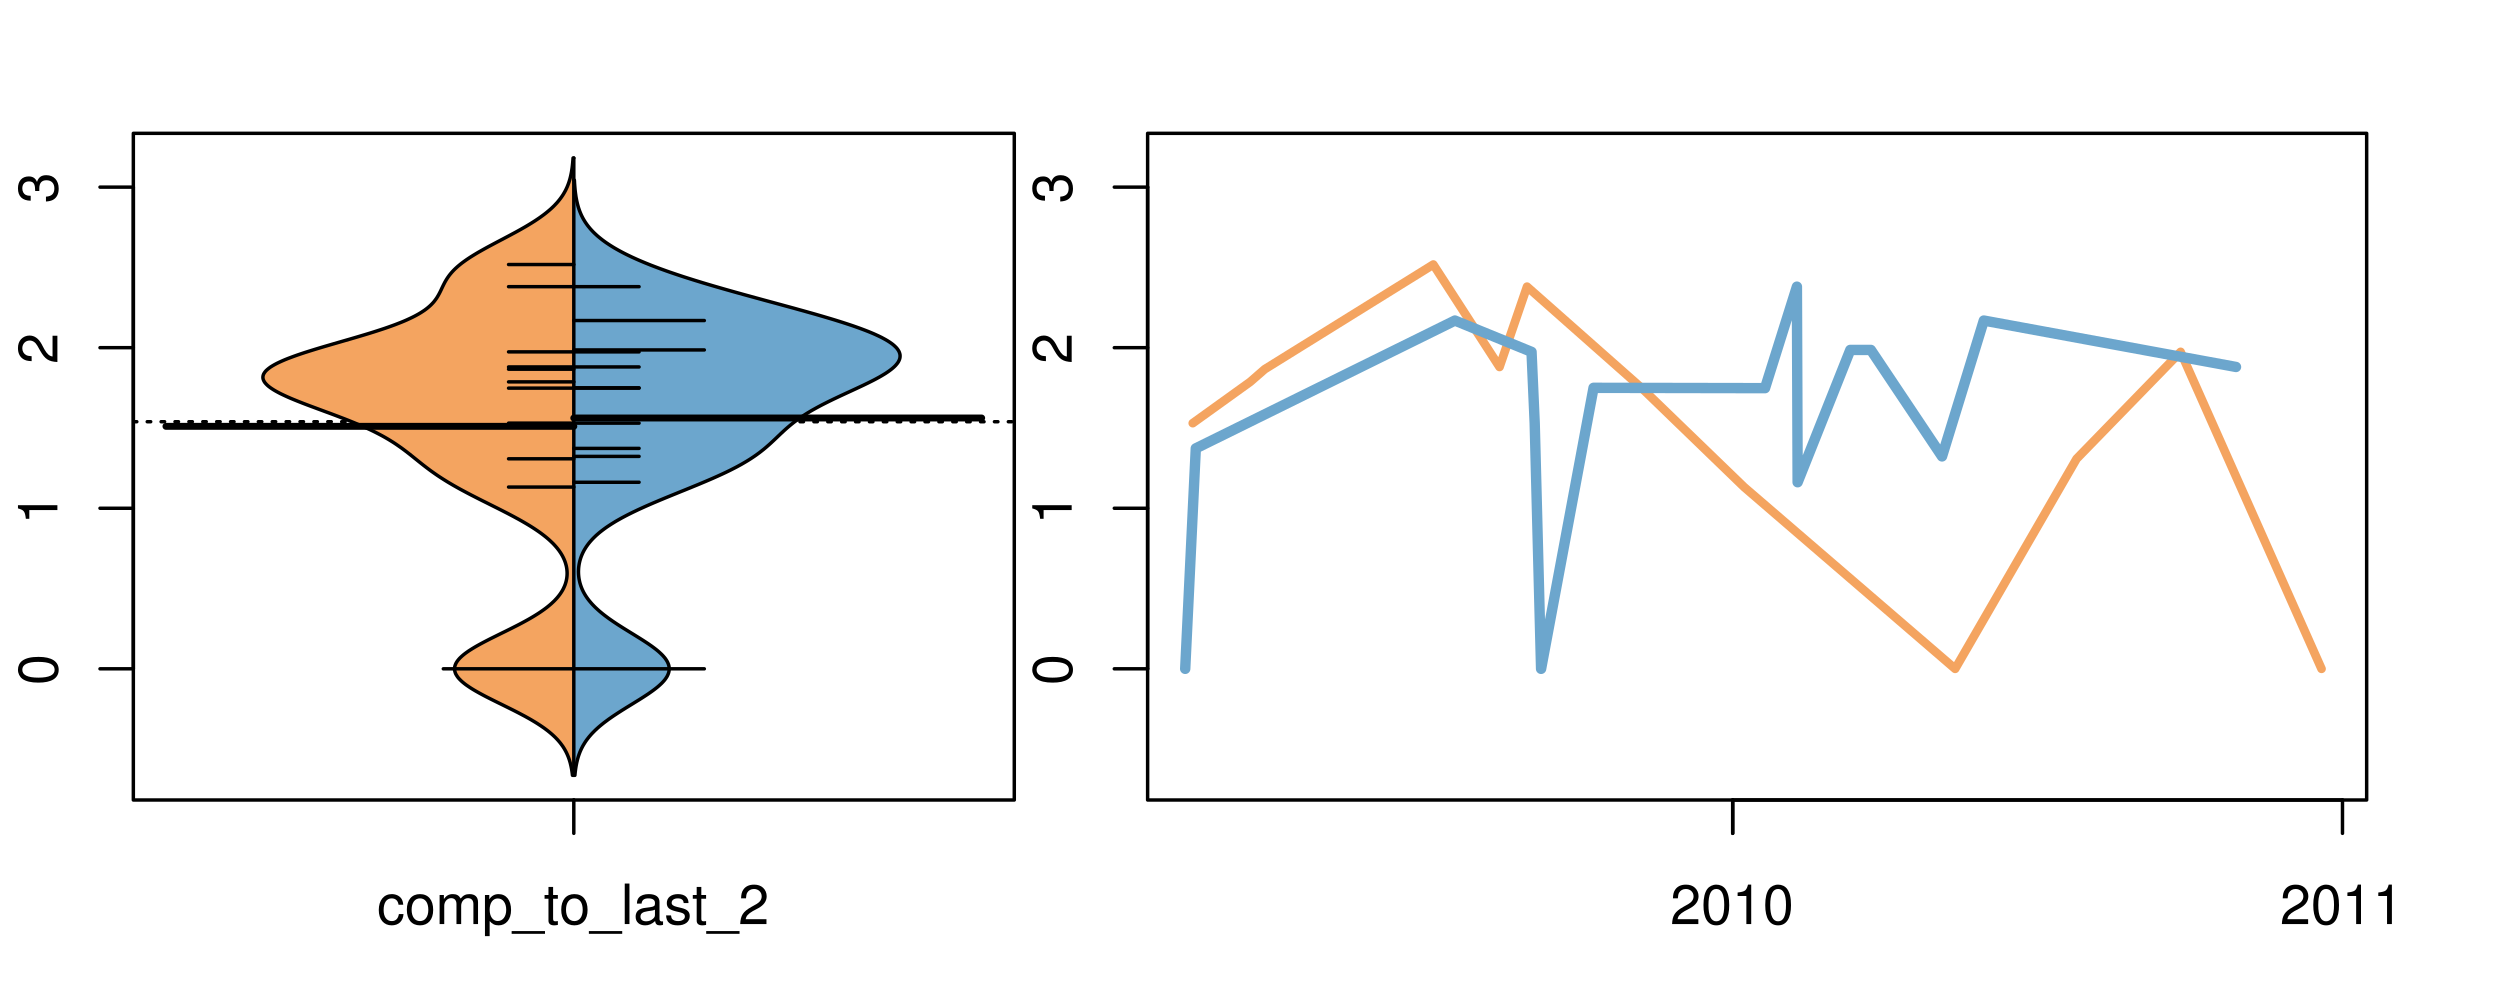 <?xml version="1.0" encoding="UTF-8"?>
<svg xmlns="http://www.w3.org/2000/svg" xmlns:xlink="http://www.w3.org/1999/xlink" width="540pt" height="216pt" viewBox="0 0 540 216" version="1.1">
<defs>
<g>
<symbol overflow="visible" id="glyph0-0">
<path style="stroke:none;" d="M -8.516 -3.297 C -8.516 -2.516 -8.156 -1.781 -7.578 -1.344 C -6.828 -0.797 -5.688 -0.516 -4.109 -0.516 C -1.25 -0.516 0.281 -1.469 0.281 -3.297 C 0.281 -5.094 -1.25 -6.078 -4.047 -6.078 C -5.703 -6.078 -6.797 -5.812 -7.578 -5.25 C -8.172 -4.812 -8.516 -4.109 -8.516 -3.297 Z M -7.578 -3.297 C -7.578 -4.438 -6.422 -5 -4.141 -5 C -1.734 -5 -0.594 -4.453 -0.594 -3.281 C -0.594 -2.156 -1.781 -1.594 -4.109 -1.594 C -6.438 -1.594 -7.578 -2.156 -7.578 -3.297 Z M -7.578 -3.297 "/>
</symbol>
<symbol overflow="visible" id="glyph0-1">
<path style="stroke:none;" d="M -6.062 -3.109 L 0 -3.109 L 0 -4.156 L -8.516 -4.156 L -8.516 -3.469 C -7.203 -3.094 -7.016 -2.859 -6.812 -1.219 L -6.062 -1.219 Z M -6.062 -3.109 "/>
</symbol>
<symbol overflow="visible" id="glyph0-2">
<path style="stroke:none;" d="M -1.047 -6.078 L -1.047 -1.594 C -1.734 -1.703 -2.188 -2.094 -2.797 -3.125 L -3.438 -4.328 C -4.094 -5.516 -4.969 -6.125 -6.016 -6.125 C -6.719 -6.125 -7.375 -5.844 -7.844 -5.344 C -8.297 -4.844 -8.516 -4.219 -8.516 -3.406 C -8.516 -2.328 -8.125 -1.531 -7.406 -1.062 C -6.953 -0.75 -6.422 -0.625 -5.562 -0.594 L -5.562 -1.656 C -6.125 -1.688 -6.484 -1.766 -6.75 -1.906 C -7.266 -2.188 -7.578 -2.734 -7.578 -3.375 C -7.578 -4.328 -6.906 -5.047 -5.984 -5.047 C -5.312 -5.047 -4.734 -4.656 -4.312 -3.906 L -3.688 -2.797 C -2.672 -1.016 -1.875 -0.5 0 -0.406 L 0 -6.078 Z M -1.047 -6.078 "/>
</symbol>
<symbol overflow="visible" id="glyph0-3">
<path style="stroke:none;" d="M -3.906 -2.656 L -3.906 -3.234 C -3.906 -4.391 -3.391 -4.984 -2.359 -4.984 C -1.297 -4.984 -0.656 -4.328 -0.656 -3.234 C -0.656 -2.078 -1.234 -1.516 -2.469 -1.438 L -2.469 -0.391 C -1.781 -0.438 -1.344 -0.547 -0.953 -0.75 C -0.141 -1.188 0.281 -2.031 0.281 -3.188 C 0.281 -4.938 -0.766 -6.078 -2.375 -6.078 C -3.453 -6.078 -4.062 -5.656 -4.406 -4.625 C -4.719 -5.422 -5.312 -5.812 -6.172 -5.812 C -7.625 -5.812 -8.516 -4.844 -8.516 -3.234 C -8.516 -1.516 -7.578 -0.594 -5.766 -0.562 L -5.766 -1.625 C -6.281 -1.625 -6.562 -1.688 -6.828 -1.812 C -7.297 -2.047 -7.578 -2.578 -7.578 -3.234 C -7.578 -4.172 -7.031 -4.734 -6.125 -4.734 C -5.531 -4.734 -5.172 -4.531 -4.984 -4.062 C -4.859 -3.766 -4.812 -3.391 -4.797 -2.656 Z M -3.906 -2.656 "/>
</symbol>
<symbol overflow="visible" id="glyph0-4">
<path style="stroke:none;" d="M -8.75 -5.938 L -8.75 -4.938 L -5.5 -4.938 C -6.125 -4.531 -6.469 -3.859 -6.469 -3.016 C -6.469 -1.375 -5.156 -0.312 -3.156 -0.312 C -1.031 -0.312 0.281 -1.359 0.281 -3.047 C 0.281 -3.906 -0.047 -4.516 -0.828 -5.047 L 0 -5.047 L 0 -5.938 Z M -5.531 -3.188 C -5.531 -4.266 -4.578 -4.938 -3.078 -4.938 C -1.625 -4.938 -0.656 -4.25 -0.656 -3.188 C -0.656 -2.094 -1.625 -1.359 -3.094 -1.359 C -4.562 -1.359 -5.531 -2.094 -5.531 -3.188 Z M -5.531 -3.188 "/>
</symbol>
<symbol overflow="visible" id="glyph0-5">
<path style="stroke:none;" d="M -6.281 -3.094 L -6.281 -2.047 L -7.266 -2.047 C -7.688 -2.047 -7.906 -2.297 -7.906 -2.75 C -7.906 -2.828 -7.906 -2.875 -7.891 -3.094 L -8.719 -3.094 C -8.766 -2.875 -8.781 -2.734 -8.781 -2.531 C -8.781 -1.609 -8.25 -1.062 -7.359 -1.062 L -6.281 -1.062 L -6.281 -0.219 L -5.469 -0.219 L -5.469 -1.062 L 0 -1.062 L 0 -2.047 L -5.469 -2.047 L -5.469 -3.094 Z M -6.281 -3.094 "/>
</symbol>
<symbol overflow="visible" id="glyph0-6">
<path style="stroke:none;" d="M 1.516 -6.938 L 1.516 0.266 L 2.109 0.266 L 2.109 -6.938 Z M 1.516 -6.938 "/>
</symbol>
<symbol overflow="visible" id="glyph0-7">
<path style="stroke:none;" d="M -6.469 -3.266 C -6.469 -1.5 -5.203 -0.438 -3.094 -0.438 C -0.984 -0.438 0.281 -1.484 0.281 -3.281 C 0.281 -5.047 -0.984 -6.125 -3.047 -6.125 C -5.219 -6.125 -6.469 -5.078 -6.469 -3.266 Z M -5.547 -3.281 C -5.547 -4.406 -4.625 -5.078 -3.062 -5.078 C -1.578 -5.078 -0.641 -4.375 -0.641 -3.281 C -0.641 -2.156 -1.578 -1.469 -3.094 -1.469 C -4.609 -1.469 -5.547 -2.156 -5.547 -3.281 Z M -5.547 -3.281 "/>
</symbol>
<symbol overflow="visible" id="glyph0-8">
<path style="stroke:none;" d="M -8.75 -1.828 L -8.75 -0.812 L 0 -0.812 L 0 -1.828 Z M -8.75 -1.828 "/>
</symbol>
<symbol overflow="visible" id="glyph0-9">
<path style="stroke:none;" d="M -1.25 -2.297 L -1.25 -1.047 L 0 -1.047 L 0 -2.297 Z M -1.25 -2.297 "/>
</symbol>
<symbol overflow="visible" id="glyph0-10">
<path style="stroke:none;" d="M 0 -3.422 L -6.281 -5.828 L -6.281 -4.703 L -1.188 -2.922 L -6.281 -1.25 L -6.281 -0.125 L 0 -2.328 Z M 0 -3.422 "/>
</symbol>
<symbol overflow="visible" id="glyph0-11">
<path style="stroke:none;" d="M -0.594 -6.422 C -0.562 -6.312 -0.562 -6.266 -0.562 -6.203 C -0.562 -5.859 -0.75 -5.656 -1.062 -5.656 L -4.75 -5.656 C -5.875 -5.656 -6.469 -4.844 -6.469 -3.297 C -6.469 -2.391 -6.203 -1.625 -5.734 -1.219 C -5.406 -0.922 -5.047 -0.797 -4.422 -0.781 L -4.422 -1.781 C -5.203 -1.875 -5.547 -2.328 -5.547 -3.266 C -5.547 -4.156 -5.203 -4.672 -4.609 -4.672 L -4.344 -4.672 C -3.922 -4.672 -3.75 -4.422 -3.641 -3.625 C -3.469 -2.203 -3.422 -1.984 -3.266 -1.609 C -2.969 -0.875 -2.406 -0.5 -1.578 -0.5 C -0.438 -0.5 0.281 -1.297 0.281 -2.562 C 0.281 -3.359 0 -4 -0.641 -4.703 C -0.016 -4.781 0.281 -5.094 0.281 -5.734 C 0.281 -5.938 0.25 -6.094 0.172 -6.422 Z M -1.984 -4.672 C -1.641 -4.672 -1.438 -4.578 -1.156 -4.266 C -0.797 -3.859 -0.594 -3.375 -0.594 -2.781 C -0.594 -2 -0.969 -1.547 -1.609 -1.547 C -2.266 -1.547 -2.609 -1.984 -2.766 -3.062 C -2.906 -4.109 -2.953 -4.328 -3.109 -4.672 Z M -1.984 -4.672 "/>
</symbol>
<symbol overflow="visible" id="glyph0-12">
<path style="stroke:none;" d="M 0 -5.781 L -6.281 -5.781 L -6.281 -4.781 L -2.719 -4.781 C -1.438 -4.781 -0.594 -4.109 -0.594 -3.078 C -0.594 -2.281 -1.078 -1.781 -1.844 -1.781 L -6.281 -1.781 L -6.281 -0.781 L -1.438 -0.781 C -0.391 -0.781 0.281 -1.562 0.281 -2.781 C 0.281 -3.703 -0.047 -4.297 -0.875 -4.891 L 0 -4.891 Z M 0 -5.781 "/>
</symbol>
<symbol overflow="visible" id="glyph0-13">
<path style="stroke:none;" d="M -2.812 -6.156 C -3.766 -6.156 -4.344 -6.078 -4.812 -5.906 C -5.844 -5.5 -6.469 -4.531 -6.469 -3.359 C -6.469 -1.609 -5.125 -0.484 -3.062 -0.484 C -1 -0.484 0.281 -1.578 0.281 -3.344 C 0.281 -4.781 -0.547 -5.766 -1.906 -6.031 L -1.906 -5.016 C -1.078 -4.734 -0.641 -4.172 -0.641 -3.375 C -0.641 -2.734 -0.938 -2.203 -1.469 -1.859 C -1.828 -1.625 -2.188 -1.531 -2.812 -1.531 Z M -3.625 -1.547 C -4.781 -1.625 -5.547 -2.344 -5.547 -3.344 C -5.547 -4.328 -4.734 -5.094 -3.703 -5.094 C -3.672 -5.094 -3.641 -5.094 -3.625 -5.078 Z M -3.625 -1.547 "/>
</symbol>
<symbol overflow="visible" id="glyph1-0">
<path style="stroke:none;" d="M 5.656 -4.172 C 5.609 -4.781 5.469 -5.188 5.234 -5.531 C 4.797 -6.125 4.047 -6.469 3.172 -6.469 C 1.469 -6.469 0.375 -5.125 0.375 -3.031 C 0.375 -1.016 1.453 0.281 3.156 0.281 C 4.656 0.281 5.609 -0.625 5.719 -2.156 L 4.719 -2.156 C 4.547 -1.156 4.031 -0.641 3.188 -0.641 C 2.078 -0.641 1.422 -1.547 1.422 -3.031 C 1.422 -4.609 2.062 -5.547 3.156 -5.547 C 4 -5.547 4.531 -5.047 4.641 -4.172 Z M 5.656 -4.172 "/>
</symbol>
<symbol overflow="visible" id="glyph1-1">
<path style="stroke:none;" d="M 3.266 -6.469 C 1.5 -6.469 0.438 -5.203 0.438 -3.094 C 0.438 -0.984 1.484 0.281 3.281 0.281 C 5.047 0.281 6.125 -0.984 6.125 -3.047 C 6.125 -5.219 5.078 -6.469 3.266 -6.469 Z M 3.281 -5.547 C 4.406 -5.547 5.078 -4.625 5.078 -3.062 C 5.078 -1.578 4.375 -0.641 3.281 -0.641 C 2.156 -0.641 1.469 -1.578 1.469 -3.094 C 1.469 -4.609 2.156 -5.547 3.281 -5.547 Z M 3.281 -5.547 "/>
</symbol>
<symbol overflow="visible" id="glyph1-2">
<path style="stroke:none;" d="M 0.844 -6.281 L 0.844 0 L 1.844 0 L 1.844 -3.953 C 1.844 -4.859 2.516 -5.594 3.328 -5.594 C 4.062 -5.594 4.484 -5.141 4.484 -4.328 L 4.484 0 L 5.5 0 L 5.5 -3.953 C 5.5 -4.859 6.156 -5.594 6.969 -5.594 C 7.703 -5.594 8.141 -5.125 8.141 -4.328 L 8.141 0 L 9.141 0 L 9.141 -4.719 C 9.141 -5.844 8.5 -6.469 7.312 -6.469 C 6.484 -6.469 5.969 -6.219 5.391 -5.516 C 5.016 -6.188 4.516 -6.469 3.703 -6.469 C 2.859 -6.469 2.297 -6.156 1.766 -5.406 L 1.766 -6.281 Z M 0.844 -6.281 "/>
</symbol>
<symbol overflow="visible" id="glyph1-3">
<path style="stroke:none;" d="M 0.641 2.609 L 1.656 2.609 L 1.656 -0.656 C 2.188 -0.016 2.766 0.281 3.594 0.281 C 5.203 0.281 6.281 -1.031 6.281 -3.031 C 6.281 -5.141 5.25 -6.469 3.578 -6.469 C 2.719 -6.469 2.047 -6.078 1.578 -5.344 L 1.578 -6.281 L 0.641 -6.281 Z M 3.406 -5.531 C 4.516 -5.531 5.234 -4.562 5.234 -3.062 C 5.234 -1.625 4.5 -0.656 3.406 -0.656 C 2.359 -0.656 1.656 -1.625 1.656 -3.094 C 1.656 -4.578 2.359 -5.531 3.406 -5.531 Z M 3.406 -5.531 "/>
</symbol>
<symbol overflow="visible" id="glyph1-4">
<path style="stroke:none;" d="M 6.938 1.516 L -0.266 1.516 L -0.266 2.109 L 6.938 2.109 Z M 6.938 1.516 "/>
</symbol>
<symbol overflow="visible" id="glyph1-5">
<path style="stroke:none;" d="M 3.047 -6.281 L 2.016 -6.281 L 2.016 -8.016 L 1.016 -8.016 L 1.016 -6.281 L 0.172 -6.281 L 0.172 -5.469 L 1.016 -5.469 L 1.016 -0.719 C 1.016 -0.078 1.453 0.281 2.234 0.281 C 2.469 0.281 2.719 0.25 3.047 0.188 L 3.047 -0.641 C 2.922 -0.609 2.766 -0.594 2.562 -0.594 C 2.141 -0.594 2.016 -0.719 2.016 -1.156 L 2.016 -5.469 L 3.047 -5.469 Z M 3.047 -6.281 "/>
</symbol>
<symbol overflow="visible" id="glyph1-6">
<path style="stroke:none;" d="M 1.828 -8.75 L 0.812 -8.75 L 0.812 0 L 1.828 0 Z M 1.828 -8.75 "/>
</symbol>
<symbol overflow="visible" id="glyph1-7">
<path style="stroke:none;" d="M 6.422 -0.594 C 6.312 -0.562 6.266 -0.562 6.203 -0.562 C 5.859 -0.562 5.656 -0.75 5.656 -1.062 L 5.656 -4.75 C 5.656 -5.875 4.844 -6.469 3.297 -6.469 C 2.391 -6.469 1.625 -6.203 1.219 -5.734 C 0.922 -5.406 0.797 -5.047 0.781 -4.422 L 1.781 -4.422 C 1.875 -5.203 2.328 -5.547 3.266 -5.547 C 4.156 -5.547 4.672 -5.203 4.672 -4.609 L 4.672 -4.344 C 4.672 -3.922 4.422 -3.75 3.625 -3.641 C 2.203 -3.469 1.984 -3.422 1.609 -3.266 C 0.875 -2.969 0.5 -2.406 0.5 -1.578 C 0.5 -0.438 1.297 0.281 2.562 0.281 C 3.359 0.281 4 0 4.703 -0.641 C 4.781 -0.016 5.094 0.281 5.734 0.281 C 5.938 0.281 6.094 0.25 6.422 0.172 Z M 4.672 -1.984 C 4.672 -1.641 4.578 -1.438 4.266 -1.156 C 3.859 -0.797 3.375 -0.594 2.781 -0.594 C 2 -0.594 1.547 -0.969 1.547 -1.609 C 1.547 -2.266 1.984 -2.609 3.062 -2.766 C 4.109 -2.906 4.328 -2.953 4.672 -3.109 Z M 4.672 -1.984 "/>
</symbol>
<symbol overflow="visible" id="glyph1-8">
<path style="stroke:none;" d="M 5.25 -4.531 C 5.25 -5.766 4.422 -6.469 2.969 -6.469 C 1.516 -6.469 0.562 -5.719 0.562 -4.547 C 0.562 -3.562 1.062 -3.094 2.562 -2.734 L 3.484 -2.516 C 4.188 -2.344 4.469 -2.094 4.469 -1.625 C 4.469 -1.047 3.875 -0.641 3 -0.641 C 2.453 -0.641 2 -0.797 1.75 -1.062 C 1.594 -1.25 1.531 -1.422 1.469 -1.875 L 0.406 -1.875 C 0.453 -0.422 1.266 0.281 2.922 0.281 C 4.5 0.281 5.516 -0.5 5.516 -1.719 C 5.516 -2.656 4.984 -3.172 3.734 -3.469 L 2.766 -3.703 C 1.953 -3.891 1.609 -4.156 1.609 -4.594 C 1.609 -5.172 2.125 -5.547 2.938 -5.547 C 3.75 -5.547 4.172 -5.203 4.203 -4.531 Z M 5.25 -4.531 "/>
</symbol>
<symbol overflow="visible" id="glyph1-9">
<path style="stroke:none;" d="M 6.078 -1.047 L 1.594 -1.047 C 1.703 -1.734 2.094 -2.188 3.125 -2.797 L 4.328 -3.438 C 5.516 -4.094 6.125 -4.969 6.125 -6.016 C 6.125 -6.719 5.844 -7.375 5.344 -7.844 C 4.844 -8.297 4.219 -8.516 3.406 -8.516 C 2.328 -8.516 1.531 -8.125 1.062 -7.406 C 0.75 -6.953 0.625 -6.422 0.594 -5.562 L 1.656 -5.562 C 1.688 -6.125 1.766 -6.484 1.906 -6.75 C 2.188 -7.266 2.734 -7.578 3.375 -7.578 C 4.328 -7.578 5.047 -6.906 5.047 -5.984 C 5.047 -5.312 4.656 -4.734 3.906 -4.312 L 2.797 -3.688 C 1.016 -2.672 0.5 -1.875 0.406 0 L 6.078 0 Z M 6.078 -1.047 "/>
</symbol>
<symbol overflow="visible" id="glyph1-10">
<path style="stroke:none;" d="M 3.297 -8.516 C 2.516 -8.516 1.781 -8.156 1.344 -7.578 C 0.797 -6.828 0.516 -5.688 0.516 -4.109 C 0.516 -1.25 1.469 0.281 3.297 0.281 C 5.094 0.281 6.078 -1.25 6.078 -4.047 C 6.078 -5.703 5.812 -6.797 5.25 -7.578 C 4.812 -8.172 4.109 -8.516 3.297 -8.516 Z M 3.297 -7.578 C 4.438 -7.578 5 -6.422 5 -4.141 C 5 -1.734 4.453 -0.594 3.281 -0.594 C 2.156 -0.594 1.594 -1.781 1.594 -4.109 C 1.594 -6.438 2.156 -7.578 3.297 -7.578 Z M 3.297 -7.578 "/>
</symbol>
<symbol overflow="visible" id="glyph1-11">
<path style="stroke:none;" d="M 3.109 -6.062 L 3.109 0 L 4.156 0 L 4.156 -8.516 L 3.469 -8.516 C 3.094 -7.203 2.859 -7.016 1.219 -6.812 L 1.219 -6.062 Z M 3.109 -6.062 "/>
</symbol>
</g>
<clipPath id="clip1">
  <path d="M 28.801 28.801 L 220.086 28.801 L 220.086 173.801 L 28.801 173.801 Z M 28.801 28.801 "/>
</clipPath>
<clipPath id="clip2">
  <path d="M 247.887 28.801 L 512.199 28.801 L 512.199 173.801 L 247.887 173.801 Z M 247.887 28.801 "/>
</clipPath>
<clipPath id="clip3">
  <path d="M 233.484 14.398 L 526.598 14.398 L 526.598 188.199 L 233.484 188.199 Z M 233.484 14.398 "/>
</clipPath>
<clipPath id="clip4">
  <path d="M 247.887 28.801 L 512.199 28.801 L 512.199 173.801 L 247.887 173.801 Z M 247.887 28.801 "/>
</clipPath>
</defs>
<g id="surface1106">
<path style="fill:none;stroke-width:0.75;stroke-linecap:round;stroke-linejoin:round;stroke:rgb(0%,0%,0%);stroke-opacity:1;stroke-miterlimit:10;" d="M 28.801 172.801 L 219.086 172.801 L 219.086 28.801 L 28.801 28.801 L 28.801 172.801 "/>
<path style="fill:none;stroke-width:0.75;stroke-linecap:round;stroke-linejoin:round;stroke:rgb(0%,0%,0%);stroke-opacity:1;stroke-miterlimit:10;" d="M 28.801 144.465 L 28.801 40.418 "/>
<path style="fill:none;stroke-width:0.75;stroke-linecap:round;stroke-linejoin:round;stroke:rgb(0%,0%,0%);stroke-opacity:1;stroke-miterlimit:10;" d="M 28.801 144.465 L 21.602 144.465 "/>
<path style="fill:none;stroke-width:0.75;stroke-linecap:round;stroke-linejoin:round;stroke:rgb(0%,0%,0%);stroke-opacity:1;stroke-miterlimit:10;" d="M 28.801 109.781 L 21.602 109.781 "/>
<path style="fill:none;stroke-width:0.75;stroke-linecap:round;stroke-linejoin:round;stroke:rgb(0%,0%,0%);stroke-opacity:1;stroke-miterlimit:10;" d="M 28.801 75.102 L 21.602 75.102 "/>
<path style="fill:none;stroke-width:0.75;stroke-linecap:round;stroke-linejoin:round;stroke:rgb(0%,0%,0%);stroke-opacity:1;stroke-miterlimit:10;" d="M 28.801 40.418 L 21.602 40.418 "/>
<g style="fill:rgb(0%,0%,0%);fill-opacity:1;">
  <use xlink:href="#glyph0-0" x="12.396" y="147.965"/>
</g>
<g style="fill:rgb(0%,0%,0%);fill-opacity:1;">
  <use xlink:href="#glyph0-1" x="12.396" y="113.281"/>
</g>
<g style="fill:rgb(0%,0%,0%);fill-opacity:1;">
  <use xlink:href="#glyph0-2" x="12.396" y="78.602"/>
</g>
<g style="fill:rgb(0%,0%,0%);fill-opacity:1;">
  <use xlink:href="#glyph0-3" x="12.396" y="43.918"/>
</g>
<path style="fill:none;stroke-width:0.75;stroke-linecap:round;stroke-linejoin:round;stroke:rgb(0%,0%,0%);stroke-opacity:1;stroke-miterlimit:10;" d="M 123.941 172.801 L 123.941 172.801 "/>
<path style="fill:none;stroke-width:0.75;stroke-linecap:round;stroke-linejoin:round;stroke:rgb(0%,0%,0%);stroke-opacity:1;stroke-miterlimit:10;" d="M 123.941 172.801 L 123.941 180 "/>
<g style="fill:rgb(0%,0%,0%);fill-opacity:1;">
  <use xlink:href="#glyph1-0" x="81.441" y="199.596"/>
  <use xlink:href="#glyph1-1" x="87.441" y="199.596"/>
  <use xlink:href="#glyph1-2" x="94.113" y="199.596"/>
  <use xlink:href="#glyph1-3" x="104.109" y="199.596"/>
  <use xlink:href="#glyph1-4" x="110.781" y="199.596"/>
  <use xlink:href="#glyph1-5" x="117.453" y="199.596"/>
  <use xlink:href="#glyph1-1" x="120.789" y="199.596"/>
  <use xlink:href="#glyph1-4" x="127.461" y="199.596"/>
  <use xlink:href="#glyph1-6" x="134.133" y="199.596"/>
  <use xlink:href="#glyph1-7" x="136.797" y="199.596"/>
  <use xlink:href="#glyph1-8" x="143.469" y="199.596"/>
  <use xlink:href="#glyph1-5" x="149.469" y="199.596"/>
  <use xlink:href="#glyph1-4" x="152.805" y="199.596"/>
  <use xlink:href="#glyph1-9" x="159.477" y="199.596"/>
</g>
<g clip-path="url(#clip1)" clip-rule="nonzero">
<path style="fill:none;stroke-width:0.75;stroke-linecap:round;stroke-linejoin:round;stroke:rgb(0%,0%,0%);stroke-opacity:1;stroke-dasharray:0.75,2.25;stroke-miterlimit:10;" d="M 28.801 91.09 L 219.086 91.09 "/>
<path style=" stroke:none;fill-rule:nonzero;fill:rgb(95.686%,64.314%,37.647%);fill-opacity:1;" d="M 123.941 34.133 L 123.781 34.133 L 123.742 34.656 L 123.719 34.918 L 123.699 35.176 L 123.645 35.699 L 123.582 36.223 L 123.543 36.48 L 123.465 37.004 L 123.418 37.266 L 123.367 37.523 L 123.312 37.785 L 123.254 38.047 L 123.191 38.309 L 123.125 38.57 L 123.051 38.828 L 122.973 39.09 L 122.891 39.352 L 122.801 39.613 L 122.703 39.875 L 122.602 40.133 L 122.496 40.395 L 122.254 40.918 L 122.121 41.18 L 121.98 41.438 L 121.832 41.699 L 121.676 41.961 L 121.508 42.223 L 121.332 42.484 L 121.148 42.742 L 120.953 43.004 L 120.746 43.266 L 120.531 43.527 L 120.309 43.789 L 120.066 44.047 L 119.82 44.309 L 119.562 44.57 L 119.289 44.832 L 119.008 45.094 L 118.715 45.352 L 118.406 45.613 L 118.09 45.875 L 117.762 46.137 L 117.422 46.398 L 117.07 46.656 L 116.707 46.918 L 116.332 47.18 L 115.945 47.441 L 115.551 47.703 L 115.145 47.961 L 114.727 48.223 L 114.301 48.484 L 113.867 48.746 L 113.422 49.008 L 112.969 49.266 L 112.512 49.527 L 112.043 49.789 L 111.57 50.051 L 111.09 50.312 L 110.605 50.57 L 110.121 50.832 L 109.629 51.094 L 109.133 51.355 L 108.641 51.617 L 108.145 51.875 L 107.152 52.398 L 106.168 52.922 L 105.684 53.18 L 105.203 53.441 L 104.727 53.703 L 104.258 53.965 L 103.797 54.227 L 103.34 54.484 L 102.898 54.746 L 102.465 55.008 L 102.039 55.27 L 101.629 55.527 L 101.227 55.789 L 100.836 56.051 L 100.465 56.312 L 100.102 56.574 L 99.754 56.832 L 99.422 57.094 L 99.105 57.355 L 98.797 57.617 L 98.508 57.879 L 98.234 58.137 L 97.973 58.398 L 97.727 58.66 L 97.496 58.922 L 97.277 59.184 L 97.07 59.441 L 96.879 59.703 L 96.695 59.965 L 96.523 60.227 L 96.363 60.488 L 96.211 60.746 L 96.066 61.008 L 95.93 61.27 L 95.797 61.531 L 95.668 61.793 L 95.543 62.051 L 95.418 62.312 L 95.297 62.574 L 95.172 62.836 L 95.043 63.098 L 94.91 63.355 L 94.77 63.617 L 94.621 63.879 L 94.465 64.141 L 94.301 64.402 L 94.117 64.66 L 93.922 64.922 L 93.719 65.184 L 93.488 65.445 L 93.238 65.707 L 92.977 65.965 L 92.688 66.227 L 92.379 66.488 L 92.047 66.75 L 91.691 67.012 L 91.305 67.27 L 90.898 67.531 L 90.465 67.793 L 89.996 68.055 L 89.508 68.316 L 88.992 68.574 L 88.441 68.836 L 87.871 69.098 L 87.273 69.359 L 86.637 69.621 L 85.98 69.879 L 85.305 70.141 L 84.59 70.402 L 83.855 70.664 L 83.105 70.926 L 82.324 71.184 L 81.523 71.445 L 80.707 71.707 L 79.871 71.969 L 79.016 72.23 L 78.152 72.488 L 77.277 72.75 L 75.496 73.273 L 74.598 73.531 L 71.891 74.316 L 70.996 74.578 L 70.109 74.836 L 69.227 75.098 L 68.363 75.359 L 67.512 75.621 L 66.676 75.883 L 65.863 76.141 L 65.074 76.402 L 64.305 76.664 L 63.566 76.926 L 62.859 77.188 L 62.176 77.445 L 61.527 77.707 L 60.922 77.969 L 60.348 78.23 L 59.805 78.492 L 59.32 78.75 L 58.863 79.012 L 58.445 79.273 L 58.086 79.535 L 57.766 79.797 L 57.48 80.055 L 57.254 80.316 L 57.07 80.578 L 56.926 80.84 L 56.836 81.102 L 56.793 81.359 L 56.789 81.621 L 56.836 81.883 L 56.93 82.145 L 57.062 82.406 L 57.234 82.664 L 57.461 82.926 L 57.719 83.188 L 58.016 83.449 L 58.359 83.711 L 58.734 83.969 L 59.141 84.23 L 59.59 84.492 L 60.066 84.754 L 60.566 85.016 L 61.102 85.273 L 61.66 85.535 L 62.238 85.797 L 62.844 86.059 L 63.469 86.32 L 64.105 86.578 L 64.762 86.84 L 65.43 87.102 L 66.109 87.363 L 66.801 87.625 L 67.496 87.883 L 68.902 88.406 L 70.316 88.93 L 71.02 89.188 L 71.723 89.449 L 72.418 89.711 L 73.109 89.973 L 73.789 90.234 L 74.465 90.492 L 75.129 90.754 L 75.781 91.016 L 76.422 91.277 L 77.055 91.539 L 77.668 91.797 L 78.27 92.059 L 78.859 92.32 L 79.434 92.582 L 79.992 92.84 L 80.535 93.102 L 81.066 93.363 L 81.578 93.625 L 82.078 93.887 L 82.562 94.145 L 83.031 94.406 L 83.488 94.668 L 83.934 94.93 L 84.359 95.191 L 84.777 95.449 L 85.184 95.711 L 85.578 95.973 L 85.957 96.234 L 86.332 96.496 L 86.699 96.754 L 87.055 97.016 L 87.406 97.277 L 87.75 97.539 L 88.086 97.801 L 88.422 98.059 L 89.078 98.582 L 89.727 99.105 L 90.051 99.363 L 90.375 99.625 L 91.031 100.148 L 91.363 100.41 L 91.695 100.668 L 92.035 100.93 L 92.73 101.453 L 93.086 101.715 L 93.449 101.973 L 93.82 102.234 L 94.195 102.496 L 94.578 102.758 L 94.973 103.02 L 95.371 103.277 L 95.781 103.539 L 96.199 103.801 L 96.621 104.062 L 97.055 104.324 L 97.496 104.582 L 97.945 104.844 L 98.402 105.105 L 98.867 105.367 L 99.34 105.629 L 99.816 105.887 L 100.305 106.148 L 100.797 106.41 L 101.293 106.672 L 101.797 106.934 L 102.301 107.191 L 102.812 107.453 L 103.844 107.977 L 104.363 108.238 L 104.887 108.496 L 105.41 108.758 L 105.93 109.02 L 106.977 109.543 L 107.496 109.801 L 108.527 110.324 L 109.035 110.586 L 109.543 110.844 L 110.043 111.105 L 110.539 111.367 L 111.031 111.629 L 111.512 111.891 L 111.988 112.148 L 112.457 112.41 L 112.914 112.672 L 113.367 112.934 L 113.812 113.195 L 114.242 113.453 L 114.664 113.715 L 115.078 113.977 L 115.48 114.238 L 115.871 114.5 L 116.25 114.758 L 116.621 115.02 L 116.977 115.281 L 117.324 115.543 L 117.66 115.805 L 117.98 116.062 L 118.293 116.324 L 118.594 116.586 L 118.879 116.848 L 119.152 117.109 L 119.422 117.367 L 119.672 117.629 L 119.91 117.891 L 120.141 118.152 L 120.359 118.414 L 120.562 118.672 L 120.762 118.934 L 120.941 119.195 L 121.117 119.457 L 121.277 119.719 L 121.43 119.977 L 121.57 120.238 L 121.699 120.5 L 121.82 120.762 L 121.93 121.023 L 122.031 121.281 L 122.121 121.543 L 122.199 121.805 L 122.27 122.066 L 122.336 122.328 L 122.383 122.586 L 122.426 122.848 L 122.457 123.109 L 122.48 123.371 L 122.492 123.633 L 122.496 123.891 L 122.488 124.152 L 122.473 124.414 L 122.445 124.676 L 122.41 124.938 L 122.363 125.195 L 122.309 125.457 L 122.242 125.719 L 122.164 125.98 L 122.078 126.242 L 121.98 126.5 L 121.867 126.762 L 121.746 127.023 L 121.617 127.285 L 121.473 127.547 L 121.316 127.805 L 121.148 128.066 L 120.969 128.328 L 120.773 128.59 L 120.57 128.848 L 120.352 129.109 L 120.117 129.371 L 119.871 129.633 L 119.613 129.895 L 119.34 130.152 L 119.055 130.414 L 118.754 130.676 L 118.438 130.938 L 118.113 131.199 L 117.773 131.457 L 117.414 131.719 L 117.043 131.98 L 116.664 132.242 L 116.266 132.504 L 115.859 132.762 L 115.438 133.023 L 115.004 133.285 L 114.559 133.547 L 114.102 133.809 L 113.637 134.066 L 113.156 134.328 L 112.672 134.59 L 112.176 134.852 L 111.672 135.113 L 111.16 135.371 L 110.645 135.633 L 110.125 135.895 L 109.07 136.418 L 108.539 136.676 L 108.008 136.938 L 106.426 137.723 L 105.906 137.98 L 105.395 138.242 L 104.887 138.504 L 104.387 138.766 L 103.898 139.027 L 103.426 139.285 L 102.961 139.547 L 102.508 139.809 L 102.078 140.07 L 101.66 140.332 L 101.258 140.59 L 100.883 140.852 L 100.523 141.113 L 100.184 141.375 L 99.875 141.637 L 99.586 141.895 L 99.316 142.156 L 99.082 142.418 L 98.871 142.68 L 98.684 142.941 L 98.527 143.199 L 98.402 143.461 L 98.301 143.723 L 98.23 143.984 L 98.195 144.246 L 98.184 144.504 L 98.199 144.766 L 98.254 145.027 L 98.332 145.289 L 98.434 145.551 L 98.578 145.809 L 98.742 146.07 L 98.93 146.332 L 99.152 146.594 L 99.402 146.852 L 99.668 147.113 L 99.969 147.375 L 100.289 147.637 L 100.629 147.898 L 100.996 148.156 L 101.383 148.418 L 101.785 148.68 L 102.207 148.941 L 102.648 149.203 L 103.102 149.461 L 103.566 149.723 L 104.051 149.984 L 104.539 150.246 L 105.039 150.508 L 105.551 150.766 L 106.066 151.027 L 106.59 151.289 L 107.645 151.812 L 108.176 152.07 L 108.707 152.332 L 109.234 152.594 L 109.766 152.855 L 110.289 153.117 L 110.809 153.375 L 111.324 153.637 L 111.836 153.898 L 112.336 154.16 L 112.828 154.422 L 113.316 154.68 L 113.789 154.941 L 114.258 155.203 L 114.715 155.465 L 115.156 155.727 L 115.586 155.984 L 116.008 156.246 L 116.414 156.508 L 116.809 156.77 L 117.191 157.031 L 117.562 157.289 L 117.914 157.551 L 118.262 157.812 L 118.59 158.074 L 118.902 158.336 L 119.207 158.594 L 119.496 158.855 L 119.773 159.117 L 120.039 159.379 L 120.289 159.641 L 120.527 159.898 L 120.754 160.16 L 120.973 160.422 L 121.176 160.684 L 121.367 160.945 L 121.555 161.203 L 121.723 161.465 L 121.887 161.727 L 122.039 161.988 L 122.18 162.25 L 122.316 162.508 L 122.441 162.77 L 122.559 163.031 L 122.668 163.293 L 122.773 163.555 L 122.867 163.812 L 122.957 164.074 L 123.039 164.336 L 123.117 164.598 L 123.188 164.855 L 123.312 165.379 L 123.422 165.902 L 123.469 166.16 L 123.512 166.422 L 123.59 166.945 L 123.621 167.207 L 123.652 167.465 L 123.941 167.465 Z M 123.941 34.133 "/>
<path style="fill:none;stroke-width:0.75;stroke-linecap:round;stroke-linejoin:round;stroke:rgb(0%,0%,0%);stroke-opacity:1;stroke-miterlimit:10;" d="M 123.941 34.133 L 123.781 34.133 L 123.742 34.656 L 123.719 34.918 L 123.699 35.176 L 123.645 35.699 L 123.582 36.223 L 123.543 36.48 L 123.465 37.004 L 123.418 37.266 L 123.367 37.523 L 123.312 37.785 L 123.254 38.047 L 123.191 38.309 L 123.125 38.57 L 123.051 38.828 L 122.973 39.09 L 122.891 39.352 L 122.801 39.613 L 122.703 39.875 L 122.602 40.133 L 122.496 40.395 L 122.254 40.918 L 122.121 41.18 L 121.98 41.438 L 121.832 41.699 L 121.676 41.961 L 121.508 42.223 L 121.332 42.484 L 121.148 42.742 L 120.953 43.004 L 120.746 43.266 L 120.531 43.527 L 120.309 43.789 L 120.066 44.047 L 119.82 44.309 L 119.562 44.57 L 119.289 44.832 L 119.008 45.094 L 118.715 45.352 L 118.406 45.613 L 118.09 45.875 L 117.762 46.137 L 117.422 46.398 L 117.07 46.656 L 116.707 46.918 L 116.332 47.18 L 115.945 47.441 L 115.551 47.703 L 115.145 47.961 L 114.727 48.223 L 114.301 48.484 L 113.867 48.746 L 113.422 49.008 L 112.969 49.266 L 112.512 49.527 L 112.043 49.789 L 111.57 50.051 L 111.09 50.312 L 110.605 50.57 L 110.121 50.832 L 109.629 51.094 L 109.133 51.355 L 108.641 51.617 L 108.145 51.875 L 107.152 52.398 L 106.168 52.922 L 105.684 53.18 L 105.203 53.441 L 104.727 53.703 L 104.258 53.965 L 103.797 54.227 L 103.34 54.484 L 102.898 54.746 L 102.465 55.008 L 102.039 55.27 L 101.629 55.527 L 101.227 55.789 L 100.836 56.051 L 100.465 56.312 L 100.102 56.574 L 99.754 56.832 L 99.422 57.094 L 99.105 57.355 L 98.797 57.617 L 98.508 57.879 L 98.234 58.137 L 97.973 58.398 L 97.727 58.66 L 97.496 58.922 L 97.277 59.184 L 97.07 59.441 L 96.879 59.703 L 96.695 59.965 L 96.523 60.227 L 96.363 60.488 L 96.211 60.746 L 96.066 61.008 L 95.93 61.27 L 95.797 61.531 L 95.668 61.793 L 95.543 62.051 L 95.418 62.312 L 95.297 62.574 L 95.172 62.836 L 95.043 63.098 L 94.91 63.355 L 94.77 63.617 L 94.621 63.879 L 94.465 64.141 L 94.301 64.402 L 94.117 64.66 L 93.922 64.922 L 93.719 65.184 L 93.488 65.445 L 93.238 65.707 L 92.977 65.965 L 92.688 66.227 L 92.379 66.488 L 92.047 66.75 L 91.691 67.012 L 91.305 67.27 L 90.898 67.531 L 90.465 67.793 L 89.996 68.055 L 89.508 68.316 L 88.992 68.574 L 88.441 68.836 L 87.871 69.098 L 87.273 69.359 L 86.637 69.621 L 85.98 69.879 L 85.305 70.141 L 84.59 70.402 L 83.855 70.664 L 83.105 70.926 L 82.324 71.184 L 81.523 71.445 L 80.707 71.707 L 79.871 71.969 L 79.016 72.23 L 78.152 72.488 L 77.277 72.75 L 75.496 73.273 L 74.598 73.531 L 71.891 74.316 L 70.996 74.578 L 70.109 74.836 L 69.227 75.098 L 68.363 75.359 L 67.512 75.621 L 66.676 75.883 L 65.863 76.141 L 65.074 76.402 L 64.305 76.664 L 63.566 76.926 L 62.859 77.188 L 62.176 77.445 L 61.527 77.707 L 60.922 77.969 L 60.348 78.23 L 59.805 78.492 L 59.32 78.75 L 58.863 79.012 L 58.445 79.273 L 58.086 79.535 L 57.766 79.797 L 57.48 80.055 L 57.254 80.316 L 57.07 80.578 L 56.926 80.84 L 56.836 81.102 L 56.793 81.359 L 56.789 81.621 L 56.836 81.883 L 56.93 82.145 L 57.062 82.406 L 57.234 82.664 L 57.461 82.926 L 57.719 83.188 L 58.016 83.449 L 58.359 83.711 L 58.734 83.969 L 59.141 84.23 L 59.59 84.492 L 60.066 84.754 L 60.566 85.016 L 61.102 85.273 L 61.66 85.535 L 62.238 85.797 L 62.844 86.059 L 63.469 86.32 L 64.105 86.578 L 64.762 86.84 L 65.43 87.102 L 66.109 87.363 L 66.801 87.625 L 67.496 87.883 L 68.902 88.406 L 70.316 88.93 L 71.02 89.188 L 71.723 89.449 L 72.418 89.711 L 73.109 89.973 L 73.789 90.234 L 74.465 90.492 L 75.129 90.754 L 75.781 91.016 L 76.422 91.277 L 77.055 91.539 L 77.668 91.797 L 78.27 92.059 L 78.859 92.32 L 79.434 92.582 L 79.992 92.84 L 80.535 93.102 L 81.066 93.363 L 81.578 93.625 L 82.078 93.887 L 82.562 94.145 L 83.031 94.406 L 83.488 94.668 L 83.934 94.93 L 84.359 95.191 L 84.777 95.449 L 85.184 95.711 L 85.578 95.973 L 85.957 96.234 L 86.332 96.496 L 86.699 96.754 L 87.055 97.016 L 87.406 97.277 L 87.75 97.539 L 88.086 97.801 L 88.422 98.059 L 89.078 98.582 L 89.727 99.105 L 90.051 99.363 L 90.375 99.625 L 91.031 100.148 L 91.363 100.41 L 91.695 100.668 L 92.035 100.93 L 92.73 101.453 L 93.086 101.715 L 93.449 101.973 L 93.82 102.234 L 94.195 102.496 L 94.578 102.758 L 94.973 103.02 L 95.371 103.277 L 95.781 103.539 L 96.199 103.801 L 96.621 104.062 L 97.055 104.324 L 97.496 104.582 L 97.945 104.844 L 98.402 105.105 L 98.867 105.367 L 99.34 105.629 L 99.816 105.887 L 100.305 106.148 L 100.797 106.41 L 101.293 106.672 L 101.797 106.934 L 102.301 107.191 L 102.812 107.453 L 103.844 107.977 L 104.363 108.238 L 104.887 108.496 L 105.41 108.758 L 105.93 109.02 L 106.977 109.543 L 107.496 109.801 L 108.527 110.324 L 109.035 110.586 L 109.543 110.844 L 110.043 111.105 L 110.539 111.367 L 111.031 111.629 L 111.512 111.891 L 111.988 112.148 L 112.457 112.41 L 112.914 112.672 L 113.367 112.934 L 113.812 113.195 L 114.242 113.453 L 114.664 113.715 L 115.078 113.977 L 115.48 114.238 L 115.871 114.5 L 116.25 114.758 L 116.621 115.02 L 116.977 115.281 L 117.324 115.543 L 117.66 115.805 L 117.98 116.062 L 118.293 116.324 L 118.594 116.586 L 118.879 116.848 L 119.152 117.109 L 119.422 117.367 L 119.672 117.629 L 119.91 117.891 L 120.141 118.152 L 120.359 118.414 L 120.562 118.672 L 120.762 118.934 L 120.941 119.195 L 121.117 119.457 L 121.277 119.719 L 121.43 119.977 L 121.57 120.238 L 121.699 120.5 L 121.82 120.762 L 121.93 121.023 L 122.031 121.281 L 122.121 121.543 L 122.199 121.805 L 122.27 122.066 L 122.336 122.328 L 122.383 122.586 L 122.426 122.848 L 122.457 123.109 L 122.48 123.371 L 122.492 123.633 L 122.496 123.891 L 122.488 124.152 L 122.473 124.414 L 122.445 124.676 L 122.41 124.938 L 122.363 125.195 L 122.309 125.457 L 122.242 125.719 L 122.164 125.98 L 122.078 126.242 L 121.98 126.5 L 121.867 126.762 L 121.746 127.023 L 121.617 127.285 L 121.473 127.547 L 121.316 127.805 L 121.148 128.066 L 120.969 128.328 L 120.773 128.59 L 120.57 128.848 L 120.352 129.109 L 120.117 129.371 L 119.871 129.633 L 119.613 129.895 L 119.34 130.152 L 119.055 130.414 L 118.754 130.676 L 118.438 130.938 L 118.113 131.199 L 117.773 131.457 L 117.414 131.719 L 117.043 131.98 L 116.664 132.242 L 116.266 132.504 L 115.859 132.762 L 115.438 133.023 L 115.004 133.285 L 114.559 133.547 L 114.102 133.809 L 113.637 134.066 L 113.156 134.328 L 112.672 134.59 L 112.176 134.852 L 111.672 135.113 L 111.16 135.371 L 110.645 135.633 L 110.125 135.895 L 109.07 136.418 L 108.539 136.676 L 108.008 136.938 L 106.426 137.723 L 105.906 137.98 L 105.395 138.242 L 104.887 138.504 L 104.387 138.766 L 103.898 139.027 L 103.426 139.285 L 102.961 139.547 L 102.508 139.809 L 102.078 140.07 L 101.66 140.332 L 101.258 140.59 L 100.883 140.852 L 100.523 141.113 L 100.184 141.375 L 99.875 141.637 L 99.586 141.895 L 99.316 142.156 L 99.082 142.418 L 98.871 142.68 L 98.684 142.941 L 98.527 143.199 L 98.402 143.461 L 98.301 143.723 L 98.23 143.984 L 98.195 144.246 L 98.184 144.504 L 98.199 144.766 L 98.254 145.027 L 98.332 145.289 L 98.434 145.551 L 98.578 145.809 L 98.742 146.07 L 98.93 146.332 L 99.152 146.594 L 99.402 146.852 L 99.668 147.113 L 99.969 147.375 L 100.289 147.637 L 100.629 147.898 L 100.996 148.156 L 101.383 148.418 L 101.785 148.68 L 102.207 148.941 L 102.648 149.203 L 103.102 149.461 L 103.566 149.723 L 104.051 149.984 L 104.539 150.246 L 105.039 150.508 L 105.551 150.766 L 106.066 151.027 L 106.59 151.289 L 107.645 151.812 L 108.176 152.07 L 108.707 152.332 L 109.234 152.594 L 109.766 152.855 L 110.289 153.117 L 110.809 153.375 L 111.324 153.637 L 111.836 153.898 L 112.336 154.16 L 112.828 154.422 L 113.316 154.68 L 113.789 154.941 L 114.258 155.203 L 114.715 155.465 L 115.156 155.727 L 115.586 155.984 L 116.008 156.246 L 116.414 156.508 L 116.809 156.77 L 117.191 157.031 L 117.562 157.289 L 117.914 157.551 L 118.262 157.812 L 118.59 158.074 L 118.902 158.336 L 119.207 158.594 L 119.496 158.855 L 119.773 159.117 L 120.039 159.379 L 120.289 159.641 L 120.527 159.898 L 120.754 160.16 L 120.973 160.422 L 121.176 160.684 L 121.367 160.945 L 121.555 161.203 L 121.723 161.465 L 121.887 161.727 L 122.039 161.988 L 122.18 162.25 L 122.316 162.508 L 122.441 162.77 L 122.559 163.031 L 122.668 163.293 L 122.773 163.555 L 122.867 163.812 L 122.957 164.074 L 123.039 164.336 L 123.117 164.598 L 123.188 164.855 L 123.312 165.379 L 123.422 165.902 L 123.469 166.16 L 123.512 166.422 L 123.59 166.945 L 123.621 167.207 L 123.652 167.465 L 123.941 167.465 "/>
<path style=" stroke:none;fill-rule:nonzero;fill:rgb(42.353%,65.098%,80.392%);fill-opacity:1;" d="M 123.941 167.465 L 124.176 167.465 L 124.223 166.965 L 124.254 166.711 L 124.285 166.461 L 124.316 166.207 L 124.352 165.957 L 124.391 165.707 L 124.434 165.453 L 124.48 165.203 L 124.531 164.949 L 124.582 164.699 L 124.641 164.449 L 124.703 164.195 L 124.766 163.945 L 124.84 163.691 L 124.914 163.441 L 124.996 163.191 L 125.082 162.938 L 125.176 162.688 L 125.273 162.434 L 125.379 162.184 L 125.492 161.934 L 125.609 161.68 L 125.738 161.43 L 125.871 161.176 L 126.012 160.926 L 126.164 160.676 L 126.32 160.422 L 126.484 160.172 L 126.66 159.918 L 126.844 159.668 L 127.039 159.418 L 127.238 159.164 L 127.453 158.914 L 127.672 158.66 L 127.902 158.41 L 128.145 158.16 L 128.395 157.906 L 128.652 157.656 L 128.926 157.402 L 129.203 157.152 L 129.492 156.902 L 129.793 156.648 L 130.102 156.398 L 130.418 156.145 L 130.75 155.895 L 131.086 155.645 L 131.426 155.391 L 131.781 155.141 L 132.145 154.887 L 132.512 154.637 L 132.887 154.387 L 133.27 154.133 L 133.656 153.883 L 134.047 153.633 L 134.445 153.379 L 134.848 153.129 L 135.25 152.875 L 135.66 152.625 L 136.066 152.375 L 136.477 152.121 L 136.887 151.871 L 137.293 151.617 L 138.105 151.117 L 138.504 150.863 L 138.898 150.613 L 139.289 150.359 L 139.672 150.109 L 140.047 149.859 L 140.41 149.605 L 140.766 149.355 L 141.113 149.102 L 141.445 148.852 L 141.766 148.602 L 142.078 148.348 L 142.367 148.098 L 142.645 147.844 L 142.91 147.594 L 143.152 147.344 L 143.379 147.09 L 143.59 146.84 L 143.777 146.586 L 143.945 146.336 L 144.098 146.086 L 144.223 145.832 L 144.328 145.582 L 144.418 145.328 L 144.484 145.078 L 144.523 144.828 L 144.547 144.574 L 144.547 144.324 L 144.52 144.07 L 144.477 143.82 L 144.41 143.57 L 144.316 143.316 L 144.207 143.066 L 144.078 142.812 L 143.922 142.562 L 143.754 142.312 L 143.562 142.059 L 143.348 141.809 L 143.121 141.555 L 142.875 141.305 L 142.609 141.055 L 142.332 140.801 L 142.039 140.551 L 141.727 140.297 L 141.402 140.047 L 141.07 139.797 L 140.723 139.543 L 140.363 139.293 L 140 139.039 L 139.621 138.789 L 139.238 138.539 L 138.848 138.285 L 138.453 138.035 L 138.051 137.781 L 137.648 137.531 L 137.242 137.281 L 136.836 137.027 L 136.426 136.777 L 136.016 136.523 L 135.203 136.023 L 134.797 135.77 L 134.398 135.52 L 134 135.266 L 133.609 135.016 L 133.223 134.766 L 132.844 134.512 L 132.469 134.262 L 132.102 134.008 L 131.742 133.758 L 131.391 133.508 L 131.051 133.254 L 130.715 133.004 L 130.387 132.75 L 130.074 132.5 L 129.77 132.25 L 129.469 131.996 L 129.188 131.746 L 128.91 131.492 L 128.641 131.242 L 128.387 130.992 L 128.141 130.738 L 127.902 130.488 L 127.68 130.234 L 127.465 129.984 L 127.258 129.734 L 127.062 129.48 L 126.875 129.23 L 126.699 128.977 L 126.531 128.727 L 126.375 128.477 L 126.227 128.223 L 126.086 127.973 L 125.957 127.719 L 125.836 127.469 L 125.723 127.219 L 125.621 126.965 L 125.523 126.715 L 125.434 126.461 L 125.355 126.211 L 125.281 125.961 L 125.215 125.707 L 125.16 125.457 L 125.109 125.203 L 125.062 124.953 L 125.027 124.703 L 125 124.449 L 124.977 124.199 L 124.961 123.945 L 124.953 123.695 L 124.949 123.445 L 124.957 123.191 L 124.969 122.941 L 124.984 122.688 L 125.012 122.438 L 125.043 122.188 L 125.082 121.934 L 125.129 121.684 L 125.184 121.43 L 125.242 121.18 L 125.312 120.93 L 125.387 120.676 L 125.469 120.426 L 125.562 120.172 L 125.66 119.922 L 125.77 119.672 L 125.883 119.418 L 126.008 119.168 L 126.141 118.914 L 126.285 118.664 L 126.438 118.414 L 126.598 118.16 L 126.77 117.91 L 126.953 117.656 L 127.141 117.406 L 127.344 117.156 L 127.559 116.902 L 127.781 116.652 L 128.016 116.398 L 128.262 116.148 L 128.52 115.898 L 128.785 115.645 L 129.07 115.395 L 129.363 115.141 L 129.668 114.891 L 129.988 114.641 L 130.32 114.387 L 130.66 114.137 L 131.016 113.883 L 131.387 113.633 L 131.766 113.383 L 132.16 113.129 L 132.566 112.879 L 132.98 112.625 L 133.414 112.375 L 133.859 112.125 L 134.312 111.871 L 134.781 111.621 L 135.262 111.367 L 135.75 111.117 L 136.25 110.867 L 136.766 110.613 L 137.289 110.363 L 137.82 110.109 L 138.367 109.859 L 138.918 109.609 L 139.477 109.355 L 140.047 109.105 L 140.625 108.852 L 141.207 108.602 L 141.801 108.352 L 142.398 108.098 L 143 107.848 L 143.605 107.594 L 144.832 107.094 L 145.449 106.84 L 146.07 106.59 L 146.688 106.336 L 147.93 105.836 L 148.551 105.582 L 149.168 105.332 L 149.781 105.078 L 150.395 104.828 L 151 104.578 L 151.602 104.324 L 152.199 104.074 L 152.793 103.82 L 153.375 103.57 L 153.953 103.32 L 154.523 103.066 L 155.082 102.816 L 155.637 102.562 L 156.18 102.312 L 156.711 102.062 L 157.234 101.809 L 157.746 101.559 L 158.242 101.305 L 158.73 101.055 L 159.211 100.805 L 159.672 100.551 L 160.129 100.301 L 160.57 100.047 L 160.996 99.797 L 161.414 99.547 L 161.824 99.293 L 162.215 99.043 L 162.598 98.789 L 162.969 98.539 L 163.328 98.289 L 163.676 98.035 L 164.02 97.785 L 164.348 97.531 L 164.98 97.031 L 165.281 96.777 L 165.578 96.527 L 165.867 96.273 L 166.152 96.023 L 166.43 95.773 L 166.703 95.52 L 166.973 95.27 L 167.242 95.016 L 167.508 94.766 L 167.77 94.516 L 168.035 94.262 L 168.297 94.012 L 168.562 93.758 L 169.102 93.258 L 169.375 93.004 L 169.652 92.754 L 169.938 92.5 L 170.227 92.25 L 170.523 92 L 170.828 91.746 L 171.141 91.496 L 171.461 91.242 L 171.793 90.992 L 172.129 90.742 L 172.48 90.488 L 172.84 90.238 L 173.211 89.984 L 173.594 89.734 L 173.984 89.484 L 174.387 89.23 L 174.805 88.98 L 175.23 88.727 L 175.668 88.477 L 176.117 88.227 L 176.578 87.973 L 177.047 87.723 L 177.523 87.469 L 178.016 87.219 L 178.512 86.969 L 179.02 86.715 L 179.535 86.465 L 180.055 86.211 L 180.582 85.961 L 181.113 85.711 L 181.652 85.457 L 182.191 85.207 L 182.738 84.953 L 183.281 84.703 L 183.828 84.453 L 184.371 84.199 L 184.914 83.949 L 185.453 83.695 L 185.988 83.445 L 186.52 83.195 L 187.043 82.941 L 187.559 82.691 L 188.062 82.438 L 188.559 82.188 L 189.039 81.938 L 189.508 81.684 L 189.969 81.434 L 190.406 81.18 L 190.824 80.93 L 191.234 80.68 L 191.617 80.426 L 191.98 80.176 L 192.324 79.922 L 192.645 79.672 L 192.938 79.422 L 193.215 79.168 L 193.461 78.918 L 193.676 78.664 L 193.875 78.414 L 194.039 78.164 L 194.172 77.91 L 194.281 77.66 L 194.359 77.406 L 194.402 77.156 L 194.418 76.906 L 194.406 76.652 L 194.355 76.402 L 194.277 76.148 L 194.172 75.898 L 194.023 75.648 L 193.852 75.395 L 193.652 75.145 L 193.406 74.895 L 193.137 74.641 L 192.844 74.391 L 192.504 74.137 L 192.141 73.887 L 191.754 73.637 L 191.324 73.383 L 190.871 73.133 L 190.398 72.879 L 189.887 72.629 L 189.348 72.379 L 188.789 72.125 L 188.199 71.875 L 187.586 71.621 L 186.949 71.371 L 186.289 71.121 L 185.605 70.867 L 184.902 70.617 L 184.18 70.363 L 183.434 70.113 L 182.672 69.863 L 181.891 69.609 L 181.094 69.359 L 180.281 69.105 L 179.457 68.855 L 178.613 68.605 L 177.762 68.352 L 176.902 68.102 L 176.023 67.848 L 175.141 67.598 L 174.25 67.348 L 173.348 67.094 L 172.441 66.844 L 171.531 66.59 L 169.695 66.09 L 168.77 65.836 L 167.848 65.586 L 166.918 65.332 L 165.066 64.832 L 164.145 64.578 L 163.223 64.328 L 162.301 64.074 L 160.473 63.574 L 159.566 63.32 L 158.668 63.07 L 157.77 62.816 L 156.883 62.566 L 156.004 62.316 L 155.129 62.062 L 154.266 61.812 L 153.41 61.559 L 152.562 61.309 L 151.727 61.059 L 150.902 60.805 L 150.086 60.555 L 149.281 60.301 L 148.488 60.051 L 147.707 59.801 L 146.938 59.547 L 146.184 59.297 L 145.441 59.043 L 144.707 58.793 L 143.992 58.543 L 143.289 58.289 L 142.598 58.039 L 141.922 57.785 L 141.262 57.535 L 140.609 57.285 L 139.98 57.031 L 139.359 56.781 L 138.754 56.527 L 138.164 56.277 L 137.59 56.027 L 137.027 55.773 L 136.48 55.523 L 135.953 55.27 L 135.434 55.02 L 134.934 54.77 L 134.445 54.516 L 133.973 54.266 L 133.512 54.012 L 133.07 53.762 L 132.641 53.512 L 132.227 53.258 L 131.824 53.008 L 131.438 52.754 L 131.062 52.504 L 130.703 52.254 L 130.355 52 L 130.02 51.75 L 129.703 51.496 L 129.395 51.246 L 129.094 50.996 L 128.812 50.742 L 128.543 50.492 L 128.277 50.238 L 128.031 49.988 L 127.797 49.738 L 127.566 49.484 L 127.352 49.234 L 127.145 48.98 L 126.949 48.73 L 126.762 48.48 L 126.586 48.227 L 126.414 47.977 L 126.258 47.723 L 126.105 47.473 L 125.961 47.223 L 125.828 46.969 L 125.699 46.719 L 125.578 46.465 L 125.465 46.215 L 125.359 45.965 L 125.258 45.711 L 125.16 45.461 L 125.074 45.207 L 124.988 44.957 L 124.91 44.707 L 124.84 44.453 L 124.77 44.203 L 124.707 43.949 L 124.59 43.449 L 124.539 43.195 L 124.492 42.945 L 124.445 42.691 L 124.402 42.441 L 124.367 42.191 L 124.332 41.938 L 124.297 41.688 L 124.266 41.434 L 124.211 40.934 L 124.188 40.68 L 124.168 40.43 L 124.145 40.176 L 124.129 39.926 L 124.109 39.676 L 124.094 39.422 L 124.082 39.172 L 124.066 38.918 L 123.941 38.918 Z M 123.941 167.465 "/>
<path style="fill:none;stroke-width:0.75;stroke-linecap:round;stroke-linejoin:round;stroke:rgb(0%,0%,0%);stroke-opacity:1;stroke-miterlimit:10;" d="M 123.941 167.465 L 124.176 167.465 L 124.223 166.965 L 124.254 166.711 L 124.285 166.461 L 124.316 166.207 L 124.352 165.957 L 124.391 165.707 L 124.434 165.453 L 124.48 165.203 L 124.531 164.949 L 124.582 164.699 L 124.641 164.449 L 124.703 164.195 L 124.766 163.945 L 124.84 163.691 L 124.914 163.441 L 124.996 163.191 L 125.082 162.938 L 125.176 162.688 L 125.273 162.434 L 125.379 162.184 L 125.492 161.934 L 125.609 161.68 L 125.738 161.43 L 125.871 161.176 L 126.012 160.926 L 126.164 160.676 L 126.32 160.422 L 126.484 160.172 L 126.66 159.918 L 126.844 159.668 L 127.039 159.418 L 127.238 159.164 L 127.453 158.914 L 127.672 158.66 L 127.902 158.41 L 128.145 158.16 L 128.395 157.906 L 128.652 157.656 L 128.926 157.402 L 129.203 157.152 L 129.492 156.902 L 129.793 156.648 L 130.102 156.398 L 130.418 156.145 L 130.75 155.895 L 131.086 155.645 L 131.426 155.391 L 131.781 155.141 L 132.145 154.887 L 132.512 154.637 L 132.887 154.387 L 133.27 154.133 L 133.656 153.883 L 134.047 153.633 L 134.445 153.379 L 134.848 153.129 L 135.25 152.875 L 135.66 152.625 L 136.066 152.375 L 136.477 152.121 L 136.887 151.871 L 137.293 151.617 L 138.105 151.117 L 138.504 150.863 L 138.898 150.613 L 139.289 150.359 L 139.672 150.109 L 140.047 149.859 L 140.41 149.605 L 140.766 149.355 L 141.113 149.102 L 141.445 148.852 L 141.766 148.602 L 142.078 148.348 L 142.367 148.098 L 142.645 147.844 L 142.91 147.594 L 143.152 147.344 L 143.379 147.09 L 143.59 146.84 L 143.777 146.586 L 143.945 146.336 L 144.098 146.086 L 144.223 145.832 L 144.328 145.582 L 144.418 145.328 L 144.484 145.078 L 144.523 144.828 L 144.547 144.574 L 144.547 144.324 L 144.52 144.07 L 144.477 143.82 L 144.41 143.57 L 144.316 143.316 L 144.207 143.066 L 144.078 142.812 L 143.922 142.562 L 143.754 142.312 L 143.562 142.059 L 143.348 141.809 L 143.121 141.555 L 142.875 141.305 L 142.609 141.055 L 142.332 140.801 L 142.039 140.551 L 141.727 140.297 L 141.402 140.047 L 141.07 139.797 L 140.723 139.543 L 140.363 139.293 L 140 139.039 L 139.621 138.789 L 139.238 138.539 L 138.848 138.285 L 138.453 138.035 L 138.051 137.781 L 137.648 137.531 L 137.242 137.281 L 136.836 137.027 L 136.426 136.777 L 136.016 136.523 L 135.203 136.023 L 134.797 135.77 L 134.398 135.52 L 134 135.266 L 133.609 135.016 L 133.223 134.766 L 132.844 134.512 L 132.469 134.262 L 132.102 134.008 L 131.742 133.758 L 131.391 133.508 L 131.051 133.254 L 130.715 133.004 L 130.387 132.75 L 130.074 132.5 L 129.77 132.25 L 129.469 131.996 L 129.188 131.746 L 128.91 131.492 L 128.641 131.242 L 128.387 130.992 L 128.141 130.738 L 127.902 130.488 L 127.68 130.234 L 127.465 129.984 L 127.258 129.734 L 127.062 129.48 L 126.875 129.23 L 126.699 128.977 L 126.531 128.727 L 126.375 128.477 L 126.227 128.223 L 126.086 127.973 L 125.957 127.719 L 125.836 127.469 L 125.723 127.219 L 125.621 126.965 L 125.523 126.715 L 125.434 126.461 L 125.355 126.211 L 125.281 125.961 L 125.215 125.707 L 125.16 125.457 L 125.109 125.203 L 125.062 124.953 L 125.027 124.703 L 125 124.449 L 124.977 124.199 L 124.961 123.945 L 124.953 123.695 L 124.949 123.445 L 124.957 123.191 L 124.969 122.941 L 124.984 122.688 L 125.012 122.438 L 125.043 122.188 L 125.082 121.934 L 125.129 121.684 L 125.184 121.43 L 125.242 121.18 L 125.312 120.93 L 125.387 120.676 L 125.469 120.426 L 125.562 120.172 L 125.66 119.922 L 125.77 119.672 L 125.883 119.418 L 126.008 119.168 L 126.141 118.914 L 126.285 118.664 L 126.438 118.414 L 126.598 118.16 L 126.77 117.91 L 126.953 117.656 L 127.141 117.406 L 127.344 117.156 L 127.559 116.902 L 127.781 116.652 L 128.016 116.398 L 128.262 116.148 L 128.52 115.898 L 128.785 115.645 L 129.07 115.395 L 129.363 115.141 L 129.668 114.891 L 129.988 114.641 L 130.32 114.387 L 130.66 114.137 L 131.016 113.883 L 131.387 113.633 L 131.766 113.383 L 132.16 113.129 L 132.566 112.879 L 132.98 112.625 L 133.414 112.375 L 133.859 112.125 L 134.312 111.871 L 134.781 111.621 L 135.262 111.367 L 135.75 111.117 L 136.25 110.867 L 136.766 110.613 L 137.289 110.363 L 137.82 110.109 L 138.367 109.859 L 138.918 109.609 L 139.477 109.355 L 140.047 109.105 L 140.625 108.852 L 141.207 108.602 L 141.801 108.352 L 142.398 108.098 L 143 107.848 L 143.605 107.594 L 144.832 107.094 L 145.449 106.84 L 146.07 106.59 L 146.688 106.336 L 147.93 105.836 L 148.551 105.582 L 149.168 105.332 L 149.781 105.078 L 150.395 104.828 L 151 104.578 L 151.602 104.324 L 152.199 104.074 L 152.793 103.82 L 153.375 103.57 L 153.953 103.32 L 154.523 103.066 L 155.082 102.816 L 155.637 102.562 L 156.18 102.312 L 156.711 102.062 L 157.234 101.809 L 157.746 101.559 L 158.242 101.305 L 158.73 101.055 L 159.211 100.805 L 159.672 100.551 L 160.129 100.301 L 160.57 100.047 L 160.996 99.797 L 161.414 99.547 L 161.824 99.293 L 162.215 99.043 L 162.598 98.789 L 162.969 98.539 L 163.328 98.289 L 163.676 98.035 L 164.02 97.785 L 164.348 97.531 L 164.98 97.031 L 165.281 96.777 L 165.578 96.527 L 165.867 96.273 L 166.152 96.023 L 166.43 95.773 L 166.703 95.52 L 166.973 95.27 L 167.242 95.016 L 167.508 94.766 L 167.77 94.516 L 168.035 94.262 L 168.297 94.012 L 168.562 93.758 L 169.102 93.258 L 169.375 93.004 L 169.652 92.754 L 169.938 92.5 L 170.227 92.25 L 170.523 92 L 170.828 91.746 L 171.141 91.496 L 171.461 91.242 L 171.793 90.992 L 172.129 90.742 L 172.48 90.488 L 172.84 90.238 L 173.211 89.984 L 173.594 89.734 L 173.984 89.484 L 174.387 89.23 L 174.805 88.98 L 175.23 88.727 L 175.668 88.477 L 176.117 88.227 L 176.578 87.973 L 177.047 87.723 L 177.523 87.469 L 178.016 87.219 L 178.512 86.969 L 179.02 86.715 L 179.535 86.465 L 180.055 86.211 L 180.582 85.961 L 181.113 85.711 L 181.652 85.457 L 182.191 85.207 L 182.738 84.953 L 183.281 84.703 L 183.828 84.453 L 184.371 84.199 L 184.914 83.949 L 185.453 83.695 L 185.988 83.445 L 186.52 83.195 L 187.043 82.941 L 187.559 82.691 L 188.062 82.438 L 188.559 82.188 L 189.039 81.938 L 189.508 81.684 L 189.969 81.434 L 190.406 81.18 L 190.824 80.93 L 191.234 80.68 L 191.617 80.426 L 191.98 80.176 L 192.324 79.922 L 192.645 79.672 L 192.938 79.422 L 193.215 79.168 L 193.461 78.918 L 193.676 78.664 L 193.875 78.414 L 194.039 78.164 L 194.172 77.91 L 194.281 77.66 L 194.359 77.406 L 194.402 77.156 L 194.418 76.906 L 194.406 76.652 L 194.355 76.402 L 194.277 76.148 L 194.172 75.898 L 194.023 75.648 L 193.852 75.395 L 193.652 75.145 L 193.406 74.895 L 193.137 74.641 L 192.844 74.391 L 192.504 74.137 L 192.141 73.887 L 191.754 73.637 L 191.324 73.383 L 190.871 73.133 L 190.398 72.879 L 189.887 72.629 L 189.348 72.379 L 188.789 72.125 L 188.199 71.875 L 187.586 71.621 L 186.949 71.371 L 186.289 71.121 L 185.605 70.867 L 184.902 70.617 L 184.18 70.363 L 183.434 70.113 L 182.672 69.863 L 181.891 69.609 L 181.094 69.359 L 180.281 69.105 L 179.457 68.855 L 178.613 68.605 L 177.762 68.352 L 176.902 68.102 L 176.023 67.848 L 175.141 67.598 L 174.25 67.348 L 173.348 67.094 L 172.441 66.844 L 171.531 66.59 L 169.695 66.09 L 168.77 65.836 L 167.848 65.586 L 166.918 65.332 L 165.066 64.832 L 164.145 64.578 L 163.223 64.328 L 162.301 64.074 L 160.473 63.574 L 159.566 63.32 L 158.668 63.07 L 157.77 62.816 L 156.883 62.566 L 156.004 62.316 L 155.129 62.062 L 154.266 61.812 L 153.41 61.559 L 152.562 61.309 L 151.727 61.059 L 150.902 60.805 L 150.086 60.555 L 149.281 60.301 L 148.488 60.051 L 147.707 59.801 L 146.938 59.547 L 146.184 59.297 L 145.441 59.043 L 144.707 58.793 L 143.992 58.543 L 143.289 58.289 L 142.598 58.039 L 141.922 57.785 L 141.262 57.535 L 140.609 57.285 L 139.98 57.031 L 139.359 56.781 L 138.754 56.527 L 138.164 56.277 L 137.59 56.027 L 137.027 55.773 L 136.48 55.523 L 135.953 55.27 L 135.434 55.02 L 134.934 54.77 L 134.445 54.516 L 133.973 54.266 L 133.512 54.012 L 133.07 53.762 L 132.641 53.512 L 132.227 53.258 L 131.824 53.008 L 131.438 52.754 L 131.062 52.504 L 130.703 52.254 L 130.355 52 L 130.02 51.75 L 129.703 51.496 L 129.395 51.246 L 129.094 50.996 L 128.812 50.742 L 128.543 50.492 L 128.277 50.238 L 128.031 49.988 L 127.797 49.738 L 127.566 49.484 L 127.352 49.234 L 127.145 48.98 L 126.949 48.73 L 126.762 48.48 L 126.586 48.227 L 126.414 47.977 L 126.258 47.723 L 126.105 47.473 L 125.961 47.223 L 125.828 46.969 L 125.699 46.719 L 125.578 46.465 L 125.465 46.215 L 125.359 45.965 L 125.258 45.711 L 125.16 45.461 L 125.074 45.207 L 124.988 44.957 L 124.91 44.707 L 124.84 44.453 L 124.77 44.203 L 124.707 43.949 L 124.59 43.449 L 124.539 43.195 L 124.492 42.945 L 124.445 42.691 L 124.402 42.441 L 124.367 42.191 L 124.332 41.938 L 124.297 41.688 L 124.266 41.434 L 124.211 40.934 L 124.188 40.68 L 124.168 40.43 L 124.145 40.176 L 124.129 39.926 L 124.109 39.676 L 124.094 39.422 L 124.082 39.172 L 124.066 38.918 L 123.941 38.918 "/>
<path style="fill:none;stroke-width:1.5;stroke-linecap:round;stroke-linejoin:round;stroke:rgb(0%,0%,0%);stroke-opacity:1;stroke-miterlimit:10;" d="M 35.848 92.086 L 123.941 92.086 "/>
<path style="fill:none;stroke-width:1.5;stroke-linecap:round;stroke-linejoin:round;stroke:rgb(0%,0%,0%);stroke-opacity:1;stroke-miterlimit:10;" d="M 123.941 90.293 L 212.039 90.293 "/>
<path style="fill:none;stroke-width:0.75;stroke-linecap:round;stroke-linejoin:round;stroke:rgb(0%,0%,0%);stroke-opacity:1;stroke-miterlimit:10;" d="M 95.754 144.465 L 123.941 144.465 "/>
<path style="fill:none;stroke-width:0.75;stroke-linecap:round;stroke-linejoin:round;stroke:rgb(0%,0%,0%);stroke-opacity:1;stroke-miterlimit:10;" d="M 109.848 105.203 L 123.941 105.203 "/>
<path style="fill:none;stroke-width:0.75;stroke-linecap:round;stroke-linejoin:round;stroke:rgb(0%,0%,0%);stroke-opacity:1;stroke-miterlimit:10;" d="M 109.848 99.102 L 123.941 99.102 "/>
<path style="fill:none;stroke-width:0.75;stroke-linecap:round;stroke-linejoin:round;stroke:rgb(0%,0%,0%);stroke-opacity:1;stroke-miterlimit:10;" d="M 109.848 91.402 L 123.941 91.402 "/>
<path style="fill:none;stroke-width:0.75;stroke-linecap:round;stroke-linejoin:round;stroke:rgb(0%,0%,0%);stroke-opacity:1;stroke-miterlimit:10;" d="M 109.848 83.84 L 123.941 83.84 "/>
<path style="fill:none;stroke-width:0.75;stroke-linecap:round;stroke-linejoin:round;stroke:rgb(0%,0%,0%);stroke-opacity:1;stroke-miterlimit:10;" d="M 109.848 82.488 L 123.941 82.488 "/>
<path style="fill:none;stroke-width:0.75;stroke-linecap:round;stroke-linejoin:round;stroke:rgb(0%,0%,0%);stroke-opacity:1;stroke-miterlimit:10;" d="M 109.848 79.746 L 123.941 79.746 "/>
<path style="fill:none;stroke-width:0.75;stroke-linecap:round;stroke-linejoin:round;stroke:rgb(0%,0%,0%);stroke-opacity:1;stroke-miterlimit:10;" d="M 109.848 79.262 L 123.941 79.262 "/>
<path style="fill:none;stroke-width:0.75;stroke-linecap:round;stroke-linejoin:round;stroke:rgb(0%,0%,0%);stroke-opacity:1;stroke-miterlimit:10;" d="M 109.848 76.004 L 123.941 76.004 "/>
<path style="fill:none;stroke-width:0.75;stroke-linecap:round;stroke-linejoin:round;stroke:rgb(0%,0%,0%);stroke-opacity:1;stroke-miterlimit:10;" d="M 109.848 61.922 L 123.941 61.922 "/>
<path style="fill:none;stroke-width:0.75;stroke-linecap:round;stroke-linejoin:round;stroke:rgb(0%,0%,0%);stroke-opacity:1;stroke-miterlimit:10;" d="M 109.848 57.137 L 123.941 57.137 "/>
<path style="fill:none;stroke-width:0.75;stroke-linecap:round;stroke-linejoin:round;stroke:rgb(0%,0%,0%);stroke-opacity:1;stroke-miterlimit:10;" d="M 123.941 144.465 L 152.133 144.465 "/>
<path style="fill:none;stroke-width:0.75;stroke-linecap:round;stroke-linejoin:round;stroke:rgb(0%,0%,0%);stroke-opacity:1;stroke-miterlimit:10;" d="M 123.941 104.164 L 138.039 104.164 "/>
<path style="fill:none;stroke-width:0.75;stroke-linecap:round;stroke-linejoin:round;stroke:rgb(0%,0%,0%);stroke-opacity:1;stroke-miterlimit:10;" d="M 123.941 98.582 L 138.039 98.582 "/>
<path style="fill:none;stroke-width:0.75;stroke-linecap:round;stroke-linejoin:round;stroke:rgb(0%,0%,0%);stroke-opacity:1;stroke-miterlimit:10;" d="M 123.941 96.848 L 138.039 96.848 "/>
<path style="fill:none;stroke-width:0.75;stroke-linecap:round;stroke-linejoin:round;stroke:rgb(0%,0%,0%);stroke-opacity:1;stroke-miterlimit:10;" d="M 123.941 91.402 L 138.039 91.402 "/>
<path style="fill:none;stroke-width:0.75;stroke-linecap:round;stroke-linejoin:round;stroke:rgb(0%,0%,0%);stroke-opacity:1;stroke-miterlimit:10;" d="M 123.941 83.84 L 138.039 83.84 "/>
<path style="fill:none;stroke-width:0.75;stroke-linecap:round;stroke-linejoin:round;stroke:rgb(0%,0%,0%);stroke-opacity:1;stroke-miterlimit:10;" d="M 123.941 83.77 L 138.039 83.77 "/>
<path style="fill:none;stroke-width:0.75;stroke-linecap:round;stroke-linejoin:round;stroke:rgb(0%,0%,0%);stroke-opacity:1;stroke-miterlimit:10;" d="M 123.941 79.262 L 138.039 79.262 "/>
<path style="fill:none;stroke-width:0.75;stroke-linecap:round;stroke-linejoin:round;stroke:rgb(0%,0%,0%);stroke-opacity:1;stroke-miterlimit:10;" d="M 123.941 76.004 L 138.039 76.004 "/>
<path style="fill:none;stroke-width:0.75;stroke-linecap:round;stroke-linejoin:round;stroke:rgb(0%,0%,0%);stroke-opacity:1;stroke-miterlimit:10;" d="M 123.941 75.586 L 152.133 75.586 "/>
<path style="fill:none;stroke-width:0.75;stroke-linecap:round;stroke-linejoin:round;stroke:rgb(0%,0%,0%);stroke-opacity:1;stroke-miterlimit:10;" d="M 123.941 69.238 L 152.133 69.238 "/>
<path style="fill:none;stroke-width:0.75;stroke-linecap:round;stroke-linejoin:round;stroke:rgb(0%,0%,0%);stroke-opacity:1;stroke-miterlimit:10;" d="M 123.941 61.922 L 138.039 61.922 "/>
<path style="fill:none;stroke-width:0.75;stroke-linecap:round;stroke-linejoin:round;stroke:rgb(0%,0%,0%);stroke-opacity:1;stroke-miterlimit:10;" d="M 123.941 167.465 L 123.941 34.133 "/>
</g>
<g clip-path="url(#clip2)" clip-rule="nonzero">
<path style="fill:none;stroke-width:1.875;stroke-linecap:round;stroke-linejoin:round;stroke:rgb(95.686%,64.314%,37.647%);stroke-opacity:1;stroke-miterlimit:10;" d="M 257.637 91.402 L 270.035 82.488 L 273.188 79.746 L 309.594 57.137 L 323.895 79.262 L 329.84 61.922 L 354.625 83.84 L 376.723 105.203 L 422.312 144.465 L 448.543 99.102 L 471.012 76.004 L 501.449 144.465 "/>
</g>
<path style="fill:none;stroke-width:0.75;stroke-linecap:round;stroke-linejoin:round;stroke:rgb(0%,0%,0%);stroke-opacity:1;stroke-miterlimit:10;" d="M 374.262 172.801 L 505.977 172.801 "/>
<path style="fill:none;stroke-width:0.75;stroke-linecap:round;stroke-linejoin:round;stroke:rgb(0%,0%,0%);stroke-opacity:1;stroke-miterlimit:10;" d="M 374.262 172.801 L 374.262 180 "/>
<path style="fill:none;stroke-width:0.75;stroke-linecap:round;stroke-linejoin:round;stroke:rgb(0%,0%,0%);stroke-opacity:1;stroke-miterlimit:10;" d="M 374.262 172.801 L 374.262 180 "/>
<path style="fill:none;stroke-width:0.75;stroke-linecap:round;stroke-linejoin:round;stroke:rgb(0%,0%,0%);stroke-opacity:1;stroke-miterlimit:10;" d="M 505.977 172.801 L 505.977 180 "/>
<g style="fill:rgb(0%,0%,0%);fill-opacity:1;">
  <use xlink:href="#glyph1-9" x="360.762" y="199.596"/>
  <use xlink:href="#glyph1-10" x="367.434" y="199.596"/>
  <use xlink:href="#glyph1-11" x="374.105" y="199.596"/>
  <use xlink:href="#glyph1-10" x="380.777" y="199.596"/>
</g>
<g style="fill:rgb(0%,0%,0%);fill-opacity:1;">
  <use xlink:href="#glyph1-9" x="492.477" y="199.596"/>
  <use xlink:href="#glyph1-10" x="499.148" y="199.596"/>
  <use xlink:href="#glyph1-11" x="505.82" y="199.596"/>
  <use xlink:href="#glyph1-11" x="512.492" y="199.596"/>
</g>
<path style="fill:none;stroke-width:0.75;stroke-linecap:round;stroke-linejoin:round;stroke:rgb(0%,0%,0%);stroke-opacity:1;stroke-miterlimit:10;" d="M 247.887 144.465 L 247.887 40.418 "/>
<path style="fill:none;stroke-width:0.75;stroke-linecap:round;stroke-linejoin:round;stroke:rgb(0%,0%,0%);stroke-opacity:1;stroke-miterlimit:10;" d="M 247.887 144.465 L 240.688 144.465 "/>
<path style="fill:none;stroke-width:0.75;stroke-linecap:round;stroke-linejoin:round;stroke:rgb(0%,0%,0%);stroke-opacity:1;stroke-miterlimit:10;" d="M 247.887 109.781 L 240.688 109.781 "/>
<path style="fill:none;stroke-width:0.75;stroke-linecap:round;stroke-linejoin:round;stroke:rgb(0%,0%,0%);stroke-opacity:1;stroke-miterlimit:10;" d="M 247.887 75.102 L 240.688 75.102 "/>
<path style="fill:none;stroke-width:0.75;stroke-linecap:round;stroke-linejoin:round;stroke:rgb(0%,0%,0%);stroke-opacity:1;stroke-miterlimit:10;" d="M 247.887 40.418 L 240.688 40.418 "/>
<g style="fill:rgb(0%,0%,0%);fill-opacity:1;">
  <use xlink:href="#glyph0-0" x="231.482" y="147.965"/>
</g>
<g style="fill:rgb(0%,0%,0%);fill-opacity:1;">
  <use xlink:href="#glyph0-1" x="231.482" y="113.281"/>
</g>
<g style="fill:rgb(0%,0%,0%);fill-opacity:1;">
  <use xlink:href="#glyph0-2" x="231.482" y="78.602"/>
</g>
<g style="fill:rgb(0%,0%,0%);fill-opacity:1;">
  <use xlink:href="#glyph0-3" x="231.482" y="43.918"/>
</g>
<path style="fill:none;stroke-width:0.75;stroke-linecap:round;stroke-linejoin:round;stroke:rgb(0%,0%,0%);stroke-opacity:1;stroke-miterlimit:10;" d="M 247.887 172.801 L 511.199 172.801 L 511.199 28.801 L 247.887 28.801 L 247.887 172.801 "/>
<g clip-path="url(#clip3)" clip-rule="nonzero">
<g style="fill:rgb(0%,0%,0%);fill-opacity:1;">
  <use xlink:href="#glyph0-4" x="202.682" y="138.301"/>
  <use xlink:href="#glyph0-5" x="202.682" y="131.629"/>
  <use xlink:href="#glyph0-6" x="202.682" y="128.293"/>
  <use xlink:href="#glyph0-7" x="202.682" y="121.621"/>
  <use xlink:href="#glyph0-8" x="202.682" y="114.949"/>
  <use xlink:href="#glyph0-4" x="202.682" y="112.285"/>
  <use xlink:href="#glyph0-9" x="202.682" y="105.613"/>
  <use xlink:href="#glyph0-1" x="202.682" y="102.277"/>
  <use xlink:href="#glyph0-9" x="202.682" y="95.605"/>
  <use xlink:href="#glyph0-10" x="202.682" y="92.27"/>
  <use xlink:href="#glyph0-11" x="202.682" y="86.27"/>
  <use xlink:href="#glyph0-8" x="202.682" y="79.598"/>
  <use xlink:href="#glyph0-12" x="202.682" y="76.934"/>
  <use xlink:href="#glyph0-13" x="202.682" y="70.262"/>
</g>
</g>
<g clip-path="url(#clip4)" clip-rule="nonzero">
<path style="fill:none;stroke-width:2.25;stroke-linecap:round;stroke-linejoin:round;stroke:rgb(42.353%,65.098%,80.392%);stroke-opacity:1;stroke-miterlimit:10;" d="M 256.004 144.465 L 258.293 96.848 L 314.258 69.238 L 330.812 76.004 L 331.496 91.402 L 332.875 144.465 L 344.207 83.77 L 381.242 83.84 L 388.133 61.922 L 388.289 104.164 L 399.664 75.586 L 404.102 75.586 L 419.48 98.582 L 428.504 69.238 L 482.973 79.262 "/>
</g>
</g>
</svg>
